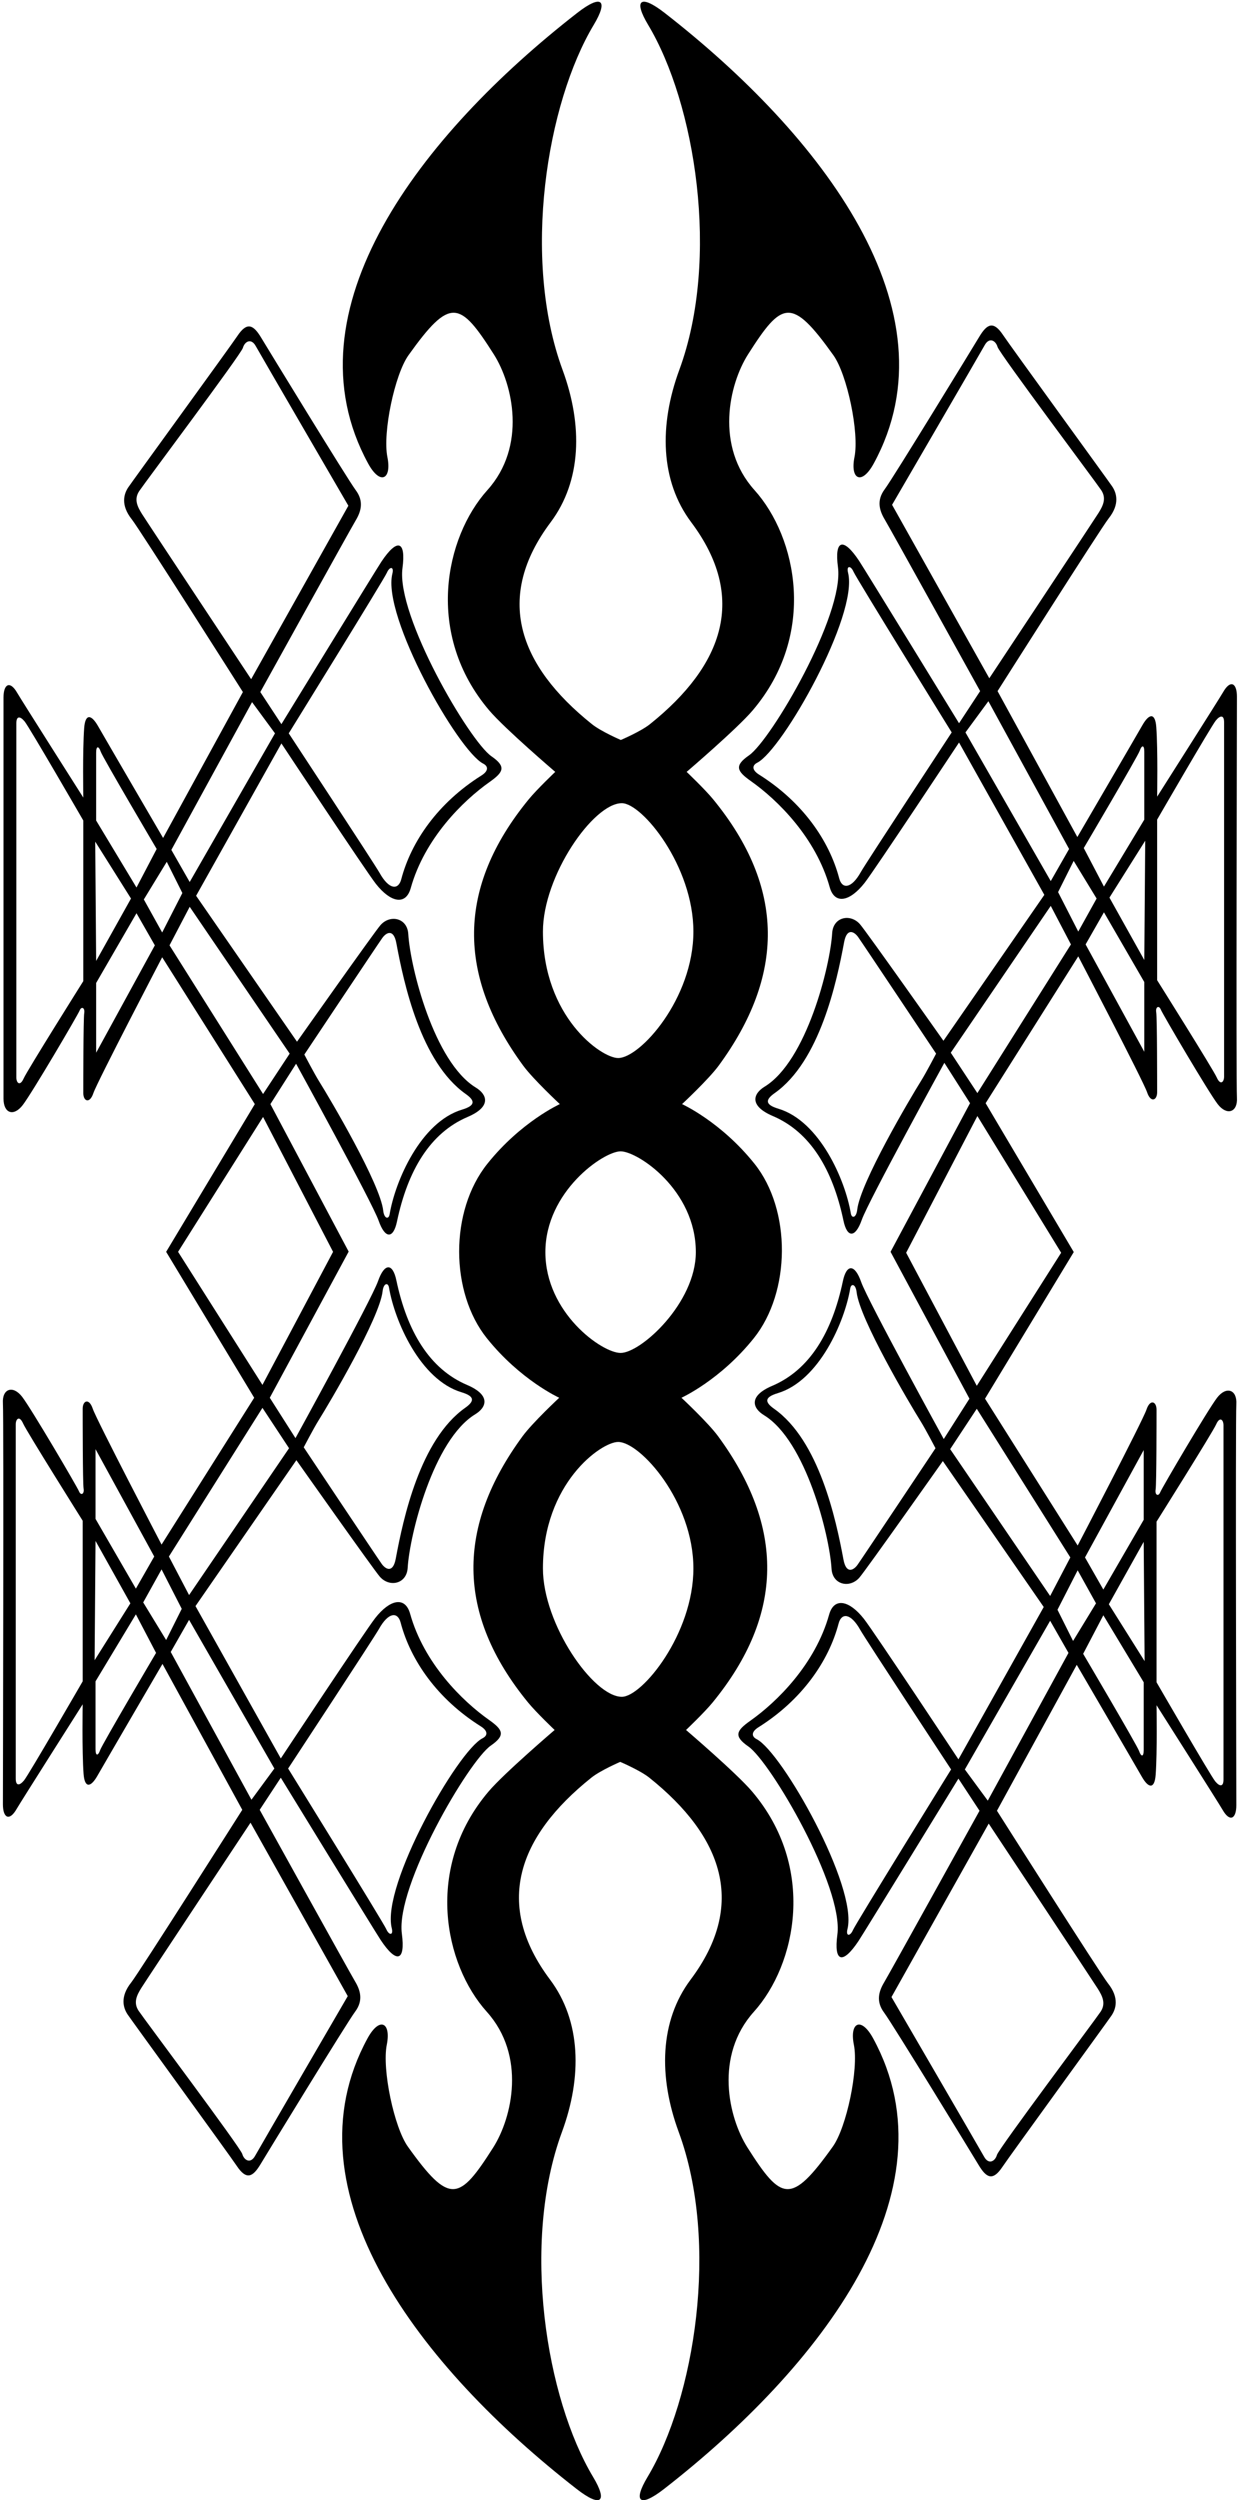 <?xml version="1.0" encoding="UTF-8"?>
<svg xmlns="http://www.w3.org/2000/svg" xmlns:xlink="http://www.w3.org/1999/xlink" width="338pt" height="681pt" viewBox="0 0 338 681" version="1.1">
<g id="surface1">
<path style=" stroke:none;fill-rule:nonzero;fill:rgb(0%,0%,0%);fill-opacity:1;" d="M 331.75 380.75 C 329.25 384 316.75 405.25 316.25 406.5 C 315.75 407.75 314.75 407.25 315 405.75 C 315.25 404.25 315.25 386.25 315.25 384 C 315.25 381.75 313.5 381 312.5 384 C 311.5 387 293.75 421 293.75 421 L 268.5 381 L 292.688 341.062 L 268.664 300.512 L 293.914 260.512 C 293.914 260.512 311.664 294.512 312.664 297.512 C 313.664 300.512 315.414 299.762 315.414 297.512 C 315.414 295.262 315.414 277.262 315.164 275.762 C 314.914 274.262 315.914 273.762 316.414 275.012 C 316.914 276.262 329.414 297.512 331.914 300.762 C 334.414 304.012 337.414 303.012 337.164 299.012 C 336.914 295.012 337.164 193.512 337.164 189.762 C 337.164 186.012 335.379 185.078 333.414 188.512 C 332.414 190.262 315.414 217.012 315.414 217.012 C 315.414 217.012 315.637 204.281 315.18 198.066 C 314.887 194.074 313.227 194.348 311.414 197.512 C 309.414 201.012 293.664 228.012 293.664 228.012 L 271.914 188.262 C 271.914 188.262 300.164 143.762 302.164 141.262 C 305.379 137.246 304.289 134.191 303.164 132.512 C 302.164 131.012 275.414 94.262 273.414 91.262 C 270.785 87.312 269.047 88.207 266.914 91.762 C 265.414 94.262 243.414 130.262 241.164 133.262 C 238.914 136.262 239.664 139.012 241.164 141.512 C 242.664 144.012 267.164 188.262 267.164 188.262 L 261.414 197.012 C 261.414 197.012 235.664 155.012 234.164 152.762 C 229.836 146.262 227.414 147.012 228.414 154.512 C 230.148 167.508 210.184 201.594 204.164 205.762 C 200.078 208.59 200.863 210.078 204.664 212.762 C 211.969 217.91 222.395 228.191 226.164 241.676 C 227.516 246.492 231.668 245.598 235.664 240.512 C 238.414 237.012 261.414 202.262 261.414 202.262 L 284.664 243.762 L 257.164 283.512 C 257.164 283.512 236.164 253.762 234.414 251.762 C 231.809 248.781 227.098 249.754 226.836 254.176 C 226.297 263.176 219.844 289.035 208.414 296.012 C 205.363 297.875 204.047 301.188 210.664 304.012 C 220.891 308.367 226.984 318.578 229.914 332.512 C 230.914 337.262 233.164 337.262 234.914 332.262 C 236.664 327.262 257.414 289.512 257.414 289.512 L 264.414 300.512 L 242.75 341 L 264.25 381 L 257.25 392 C 257.25 392 236.5 354.25 234.75 349.25 C 233 344.25 230.75 344.25 229.75 349 C 226.816 362.934 220.727 373.145 210.5 377.5 C 203.879 380.32 205.195 383.637 208.25 385.5 C 219.676 392.473 226.129 418.332 226.664 427.336 C 226.93 431.758 231.645 432.73 234.25 429.75 C 236 427.75 257 398 257 398 L 284.5 437.75 L 261.25 479.25 C 261.25 479.25 238.25 444.5 235.5 441 C 231.504 435.91 227.348 435.016 226 439.836 C 222.227 453.316 211.801 463.602 204.5 468.75 C 200.699 471.434 199.91 472.922 204 475.75 C 210.016 479.914 229.984 514 228.25 527 C 227.25 534.5 229.664 535.25 234 528.75 C 235.5 526.5 261.25 484.5 261.25 484.5 L 267 493.25 C 267 493.25 242.5 537.5 241 540 C 239.5 542.5 238.75 545.25 241 548.25 C 243.25 551.25 265.25 587.25 266.75 589.75 C 268.883 593.301 270.617 594.199 273.25 590.25 C 275.25 587.25 302 550.5 303 549 C 304.121 547.316 305.211 544.266 302 540.25 C 300 537.75 271.75 493.25 271.75 493.25 L 293.5 453.5 C 293.5 453.5 309.25 480.5 311.25 484 C 313.059 487.164 314.719 487.434 315.012 483.445 C 315.469 477.23 315.25 464.5 315.25 464.5 C 315.25 464.5 332.25 491.25 333.25 493 C 335.211 496.434 337 495.5 337 491.75 C 337 488 336.75 386.5 337 382.5 C 337.25 378.5 334.25 377.5 331.75 380.75 Z M 315.414 223.262 C 315.414 223.262 330.164 197.762 331.414 196.262 C 332.664 194.762 333.664 194.762 333.664 196.762 C 333.664 198.762 333.664 291.762 333.664 293.262 C 333.664 294.762 332.664 295.762 331.664 293.512 C 330.664 291.262 315.414 267.012 315.414 267.012 Z M 234.664 237.512 C 232.086 242.16 229.535 242.258 228.75 239.262 C 226.039 228.926 218.672 218.395 206.914 211.012 C 204.922 209.758 204.988 208.484 206.414 207.762 C 213.273 204.27 234.059 167.586 231.164 156.012 C 230.664 154.012 231.914 154.012 232.664 155.762 C 233.414 157.512 259.414 199.512 259.414 199.512 C 259.414 199.512 235.914 235.262 234.664 237.512 Z M 251.164 294.262 C 248.023 299.285 234.477 322.234 233.664 329.512 C 233.414 331.762 232.164 332.012 231.914 330.512 C 230.418 321.523 223.477 305.402 212.164 302.012 C 208.414 300.887 208.656 299.535 211.164 297.762 C 223.453 289.086 228.047 267.629 230.086 256.676 C 230.828 252.676 232.82 253.727 233.914 255.262 C 235.164 257.012 255.164 287.012 255.164 287.012 C 255.164 287.012 252.414 292.262 251.164 294.262 Z M 233.75 426.25 C 232.656 427.781 230.66 428.836 229.914 424.836 C 227.879 413.883 223.289 392.426 211 383.75 C 208.488 381.977 208.25 380.625 212 379.5 C 223.309 376.105 230.254 359.984 231.75 351 C 232 349.5 233.25 349.75 233.5 352 C 234.309 359.277 247.859 382.223 251 387.25 C 252.25 389.25 255 394.5 255 394.5 C 255 394.5 235 424.5 233.75 426.25 Z M 232.5 525.75 C 231.75 527.5 230.5 527.5 231 525.5 C 233.895 513.926 213.105 477.238 206.25 473.75 C 204.824 473.023 204.754 471.754 206.75 470.5 C 218.508 463.117 225.871 452.586 228.586 442.25 C 229.371 439.254 231.914 439.352 234.5 444 C 235.75 446.25 259.25 482 259.25 482 C 259.25 482 233.25 524 232.5 525.75 Z M 311.75 395 L 311.75 414 L 300.75 433 L 295.75 424.25 Z M 311.914 286.512 L 295.914 257.262 L 300.914 248.512 L 311.914 267.512 Z M 311.914 261.512 L 302.414 244.512 L 312.164 229.012 Z M 310.664 204.512 C 311.164 203.012 311.914 202.762 311.914 204.762 C 311.914 206.762 311.914 223.262 311.914 223.262 L 300.914 241.512 L 295.414 231.012 C 295.414 231.012 310.164 206.012 310.664 204.512 Z M 298.914 244.762 L 293.914 253.762 L 288.414 243.012 L 292.664 234.512 Z M 243.164 137.512 C 243.164 137.512 267.164 96.262 268.414 94.012 C 269.664 91.762 271.414 92.762 271.914 94.512 C 272.414 96.262 298.664 131.262 300.164 133.512 C 301.664 135.762 300.664 137.762 299.414 139.762 C 298.164 141.762 269.664 184.762 269.664 184.762 Z M 263.164 199.512 L 269.414 191.012 L 291.414 231.262 L 286.414 240.012 Z M 259.164 286.762 L 286.414 246.762 L 291.914 257.262 L 266.414 297.762 Z M 247 341.25 L 266.414 304.012 L 289.25 341.25 L 266.25 377.5 Z M 259 394.75 L 266.25 383.75 L 291.75 424.25 L 286.25 434.75 Z M 299.25 541.75 C 300.5 543.75 301.5 545.75 300 548 C 298.5 550.25 272.25 585.25 271.75 587 C 271.25 588.75 269.5 589.75 268.25 587.5 C 267 585.25 243 544 243 544 L 269.5 496.75 C 269.5 496.75 298 539.75 299.25 541.75 Z M 269.25 490.5 L 263 482 L 286.25 441.5 L 291.25 450.25 Z M 292.5 447 L 288.25 438.5 L 293.75 427.75 L 298.75 436.75 Z M 311.75 476.75 C 311.75 478.75 311 478.5 310.5 477 C 310 475.5 295.25 450.5 295.25 450.5 L 300.75 440 L 311.75 458.25 C 311.75 458.25 311.75 474.75 311.75 476.75 Z M 302.25 437 L 311.75 420 L 312 452.5 Z M 333.5 484.75 C 333.5 486.75 332.5 486.75 331.25 485.25 C 330 483.75 315.25 458.25 315.25 458.25 L 315.25 414.5 C 315.25 414.5 330.5 390.25 331.5 388 C 332.5 385.75 333.5 386.75 333.5 388.25 C 333.5 389.75 333.5 482.75 333.5 484.75 "/>
<path style=" stroke:none;fill-rule:nonzero;fill:rgb(0%,0%,0%);fill-opacity:1;" d="M 96.789 539.75 C 95.289 537.25 70.789 493 70.789 493 L 76.539 484.25 C 76.539 484.25 102.289 526.25 103.789 528.5 C 108.125 535 110.539 534.25 109.539 526.75 C 107.809 513.75 127.773 479.664 133.789 475.5 C 137.879 472.672 137.094 471.184 133.289 468.5 C 125.988 463.352 115.562 453.066 111.789 439.586 C 110.441 434.766 106.289 435.66 102.289 440.75 C 99.539 444.25 76.539 479 76.539 479 L 53.289 437.5 L 80.789 397.75 C 80.789 397.75 101.789 427.5 103.539 429.5 C 106.148 432.48 110.859 431.508 111.125 427.086 C 111.66 418.082 118.117 392.223 129.539 385.25 C 132.598 383.387 133.914 380.07 127.289 377.25 C 117.066 372.895 110.977 362.684 108.039 348.75 C 107.039 344 104.789 344 103.039 349 C 101.289 354 80.539 391.75 80.539 391.75 L 73.539 380.75 L 95.039 340.938 L 73.707 300.762 L 80.707 289.762 C 80.707 289.762 101.457 327.512 103.207 332.512 C 104.957 337.512 107.207 337.512 108.207 332.762 C 111.141 318.828 117.234 308.617 127.457 304.262 C 134.078 301.438 132.762 298.125 129.707 296.262 C 118.281 289.285 111.828 263.426 111.289 254.426 C 111.027 250.004 106.316 249.031 103.707 252.012 C 101.957 254.012 80.957 283.762 80.957 283.762 L 53.457 244.012 L 76.707 202.512 C 76.707 202.512 99.707 237.262 102.457 240.762 C 106.457 245.848 110.609 246.742 111.957 241.926 C 115.73 228.441 126.156 218.16 133.457 213.012 C 137.258 210.328 138.047 208.84 133.957 206.012 C 127.941 201.844 107.977 167.758 109.707 154.762 C 110.707 147.262 108.289 146.512 103.957 153.012 C 102.457 155.262 76.707 197.262 76.707 197.262 L 70.957 188.512 C 70.957 188.512 95.457 144.262 96.957 141.762 C 98.457 139.262 99.207 136.512 96.957 133.512 C 94.707 130.512 72.707 94.512 71.207 92.012 C 69.078 88.457 67.34 87.562 64.707 91.512 C 62.707 94.512 35.957 131.262 34.957 132.762 C 33.836 134.441 32.746 137.496 35.957 141.512 C 37.957 144.012 66.207 188.512 66.207 188.512 L 44.457 228.262 C 44.457 228.262 28.707 201.262 26.707 197.762 C 24.898 194.598 23.238 194.324 22.945 198.316 C 22.488 204.531 22.707 217.262 22.707 217.262 C 22.707 217.262 5.707 190.512 4.707 188.762 C 2.746 185.328 0.957 186.262 0.957 190.012 C 0.957 193.762 0.957 294.262 0.957 299.262 C 0.957 303.27 3.707 304.262 6.207 301.012 C 8.707 297.762 21.207 276.512 21.707 275.262 C 22.207 274.012 23.207 274.512 22.957 276.012 C 22.707 277.512 22.707 295.512 22.707 297.762 C 22.707 300.012 24.457 300.762 25.457 297.762 C 26.457 294.762 44.207 260.762 44.207 260.762 L 69.457 300.762 L 45.289 341 L 69.289 380.75 L 44.039 420.75 C 44.039 420.75 26.289 386.75 25.289 383.75 C 24.289 380.75 22.539 381.5 22.539 383.75 C 22.539 386 22.539 404 22.789 405.5 C 23.039 407 22.039 407.5 21.539 406.25 C 21.039 405 8.543 383.75 6.043 380.5 C 3.543 377.25 0.543 378.25 0.793 382.25 C 1.043 386.25 0.793 487.75 0.793 491.5 C 0.793 495.25 2.582 496.184 4.543 492.75 C 5.543 491 22.539 464.25 22.539 464.25 C 22.539 464.25 22.324 476.98 22.781 483.195 C 23.074 487.184 24.734 486.914 26.539 483.75 C 28.539 480.25 44.289 453.25 44.289 453.25 L 66.039 493 C 66.039 493 37.789 537.5 35.789 540 C 32.578 544.016 33.668 547.066 34.789 548.75 C 35.789 550.25 62.539 587 64.539 590 C 67.172 593.949 68.91 593.051 71.039 589.5 C 72.539 587 94.539 551 96.789 548 C 99.039 545 98.289 542.25 96.789 539.75 Z M 103.289 443.75 C 105.875 439.102 108.422 439.004 109.207 442 C 111.922 452.336 119.285 462.867 131.039 470.25 C 133.039 471.504 132.969 472.773 131.539 473.5 C 124.684 476.988 103.898 513.676 106.789 525.25 C 107.289 527.25 106.039 527.25 105.289 525.5 C 104.539 523.75 78.539 481.75 78.539 481.75 C 78.539 481.75 102.039 446 103.289 443.75 Z M 86.789 387 C 89.934 381.973 103.48 359.027 104.289 351.75 C 104.539 349.5 105.789 349.25 106.039 350.75 C 107.539 359.734 114.48 375.855 125.789 379.25 C 129.539 380.375 129.305 381.727 126.789 383.5 C 114.504 392.176 109.914 413.633 107.875 424.586 C 107.129 428.586 105.137 427.531 104.039 426 C 102.789 424.25 82.789 394.25 82.789 394.25 C 82.789 394.25 85.539 389 86.789 387 Z M 104.207 255.512 C 105.305 253.977 107.297 252.926 108.039 256.926 C 110.078 267.879 114.672 289.336 126.957 298.012 C 129.469 299.785 129.707 301.137 125.957 302.262 C 114.648 305.652 107.703 321.773 106.207 330.762 C 105.957 332.262 104.707 332.012 104.457 329.762 C 103.648 322.484 90.098 299.535 86.957 294.512 C 85.707 292.512 82.957 287.262 82.957 287.262 C 82.957 287.262 102.957 257.262 104.207 255.512 Z M 105.457 156.012 C 106.207 154.262 107.457 154.262 106.957 156.262 C 104.062 167.836 124.852 204.52 131.707 208.012 C 133.133 208.734 133.203 210.008 131.207 211.262 C 119.453 218.645 112.086 229.176 109.375 239.512 C 108.59 242.508 106.039 242.41 103.457 237.762 C 102.207 235.512 78.707 199.762 78.707 199.762 C 78.707 199.762 104.707 157.762 105.457 156.012 Z M 22.707 267.262 C 22.707 267.262 7.457 291.512 6.457 293.762 C 5.457 296.012 4.457 295.012 4.457 293.512 C 4.457 292.012 4.457 199.012 4.457 197.012 C 4.457 195.012 5.457 195.012 6.707 196.512 C 7.957 198.012 22.707 223.512 22.707 223.512 Z M 22.539 458 C 22.539 458 7.793 483.5 6.543 485 C 5.293 486.5 4.293 486.5 4.293 484.5 C 4.293 482.5 4.293 389.5 4.293 388 C 4.293 386.5 5.293 385.5 6.293 387.75 C 7.293 390 22.539 414.25 22.539 414.25 Z M 38.707 140.012 C 37.457 138.012 36.457 136.012 37.957 133.762 C 39.457 131.512 65.707 96.512 66.207 94.762 C 66.707 93.012 68.457 92.012 69.707 94.262 C 70.957 96.512 94.957 137.762 94.957 137.762 L 68.457 185.012 C 68.457 185.012 39.957 142.012 38.707 140.012 Z M 68.707 191.262 L 74.957 199.762 L 51.707 240.262 L 46.707 231.512 Z M 26.207 205.012 C 26.207 203.012 26.957 203.262 27.457 204.762 C 27.957 206.262 42.707 231.262 42.707 231.262 L 37.207 241.762 L 26.207 223.512 C 26.207 223.512 26.207 207.012 26.207 205.012 Z M 35.707 244.762 L 26.207 261.762 L 25.957 229.262 Z M 26.207 286.762 L 26.207 267.762 L 37.207 248.762 L 42.207 257.512 Z M 39.207 245.012 L 45.457 234.762 L 49.707 243.262 L 44.207 254.012 Z M 46.207 257.512 L 51.707 247.012 L 78.957 287.012 L 71.707 298.012 Z M 48.539 341 L 71.707 304.262 L 90.789 341 L 71.539 377.25 Z M 71.539 383.5 L 78.789 394.5 L 51.539 434.5 L 46.039 424 Z M 26.039 394.75 L 42.039 424 L 37.039 432.75 L 26.039 413.75 Z M 26.039 419.75 L 35.539 436.75 L 25.789 452.25 Z M 27.289 476.75 C 26.789 478.25 26.039 478.5 26.039 476.5 C 26.039 474.5 26.039 458 26.039 458 L 37.039 439.75 L 42.539 450.25 C 42.539 450.25 27.789 475.25 27.289 476.75 Z M 39.039 436.5 L 44.039 427.5 L 49.539 438.25 L 45.289 446.75 Z M 46.539 450 L 51.539 441.25 L 74.789 481.75 L 68.539 490.25 Z M 69.539 587.25 C 68.289 589.5 66.539 588.5 66.039 586.75 C 65.539 585 39.289 550 37.789 547.75 C 36.289 545.5 37.289 543.5 38.539 541.5 C 39.789 539.5 68.289 496.5 68.289 496.5 L 94.789 543.75 C 94.789 543.75 70.789 585 69.539 587.25 "/>
<path style=" stroke:none;fill-rule:nonzero;fill:rgb(0%,0%,0%);fill-opacity:1;" d="M 232.75 557 C 234.086 563.664 230.75 579.5 227 584.75 C 215.59 600.723 212.992 599.527 203.75 585 C 198.52 576.781 194.73 559.969 205.5 548 C 217.074 535.137 222.59 508.695 205 488 C 200.75 483 187 471.25 187 471.25 C 187 471.25 192 466.5 194.25 463.75 C 213.984 439.629 213.684 415.703 195.75 391.25 C 193 387.5 185.75 380.75 185.75 380.75 C 185.75 380.75 196.336 375.957 205.5 364.5 C 215.562 351.926 215.727 329.586 205.664 317.012 C 196.5 305.551 185.914 300.762 185.914 300.762 C 185.914 300.762 193.164 294.012 195.914 290.262 C 213.848 265.809 214.152 241.879 194.414 217.762 C 192.164 215.012 187.164 210.262 187.164 210.262 C 187.164 210.262 200.914 198.512 205.164 193.512 C 222.758 172.816 217.242 146.371 205.664 133.512 C 194.895 121.543 198.688 104.727 203.914 96.512 C 213.16 81.984 215.758 80.785 227.164 96.762 C 230.914 102.012 234.25 117.844 232.914 124.512 C 231.691 130.641 234.898 132.254 238.164 126.262 C 260.914 84.555 223.754 36.633 181.164 3.512 C 174.414 -1.738 172.664 0.094 176.664 6.762 C 189.48 28.117 196.352 70.402 185.164 100.762 C 179.629 115.793 179.953 130.977 188.414 142.262 C 203.73 162.676 197.27 181.176 177.164 197.262 C 174.664 199.262 169.223 201.574 169.223 201.574 C 169.223 201.574 163.848 199.262 161.348 197.262 C 141.242 181.176 134.781 162.676 150.098 142.262 C 158.559 130.977 158.883 115.793 153.348 100.762 C 142.16 70.402 149.031 28.117 161.848 6.762 C 165.848 0.094 164.098 -1.738 157.348 3.512 C 114.762 36.633 77.598 84.555 100.348 126.262 C 103.617 132.254 106.82 130.641 105.598 124.512 C 104.262 117.844 107.598 102.012 111.348 96.762 C 122.758 80.785 125.352 81.984 134.598 96.512 C 139.824 104.727 143.617 121.543 132.848 133.512 C 121.27 146.371 115.754 172.816 133.348 193.512 C 137.598 198.512 151.348 210.262 151.348 210.262 C 151.348 210.262 146.348 215.012 144.098 217.762 C 124.363 241.879 124.664 265.809 142.598 290.262 C 145.348 294.012 152.598 300.762 152.598 300.762 C 152.598 300.762 142.012 305.551 132.848 317.012 C 122.504 329.941 122.734 352.07 132.68 364.5 C 141.848 375.957 152.43 380.75 152.43 380.75 C 152.43 380.75 145.18 387.5 142.43 391.25 C 124.496 415.703 124.195 439.629 143.93 463.75 C 146.18 466.5 151.18 471.25 151.18 471.25 C 151.18 471.25 137.43 483 133.18 488 C 115.59 508.695 121.105 535.137 132.68 548 C 143.449 559.969 139.656 576.781 134.43 585 C 125.188 599.527 122.59 600.723 111.18 584.75 C 107.43 579.5 104.098 563.664 105.43 557 C 106.656 550.871 103.449 549.254 100.18 555.25 C 77.43 596.957 114.594 644.879 157.18 678 C 163.93 683.25 165.68 681.418 161.68 674.75 C 148.863 653.391 141.992 611.109 153.18 580.75 C 158.719 565.719 158.391 550.531 149.93 539.25 C 134.617 518.836 141.074 500.336 161.18 484.25 C 163.68 482.25 169.055 479.938 169.055 479.938 C 169.055 479.938 174.5 482.25 177 484.25 C 197.105 500.336 203.562 518.836 188.25 539.25 C 179.789 550.531 179.461 565.719 185 580.75 C 196.184 611.109 189.316 653.391 176.5 674.75 C 172.5 681.418 174.25 683.25 181 678 C 223.586 644.879 260.746 596.957 238 555.25 C 234.73 549.254 231.523 550.871 232.75 557 Z M 147.992 253.75 C 147.992 238.586 161.73 218.789 169.5 218.789 C 175.047 218.789 189.008 235.918 189.008 253.75 C 189.008 272.027 174.492 288.211 168.5 288.211 C 163.844 288.211 147.992 276.914 147.992 253.75 Z M 148.66 341.086 C 148.66 324.586 164.508 313.625 169.164 313.625 C 173.824 313.625 189.672 324.141 189.672 341.086 C 189.672 354.914 174.715 368.543 169.164 368.543 C 164.062 368.543 148.66 357.582 148.66 341.086 Z M 169.5 462.211 C 161.73 462.211 147.992 442.414 147.992 427.25 C 147.992 404.086 163.844 392.789 168.5 392.789 C 174.492 392.789 189.008 408.973 189.008 427.25 C 189.008 445.082 175.047 462.211 169.5 462.211 "/>
</g>
</svg>
